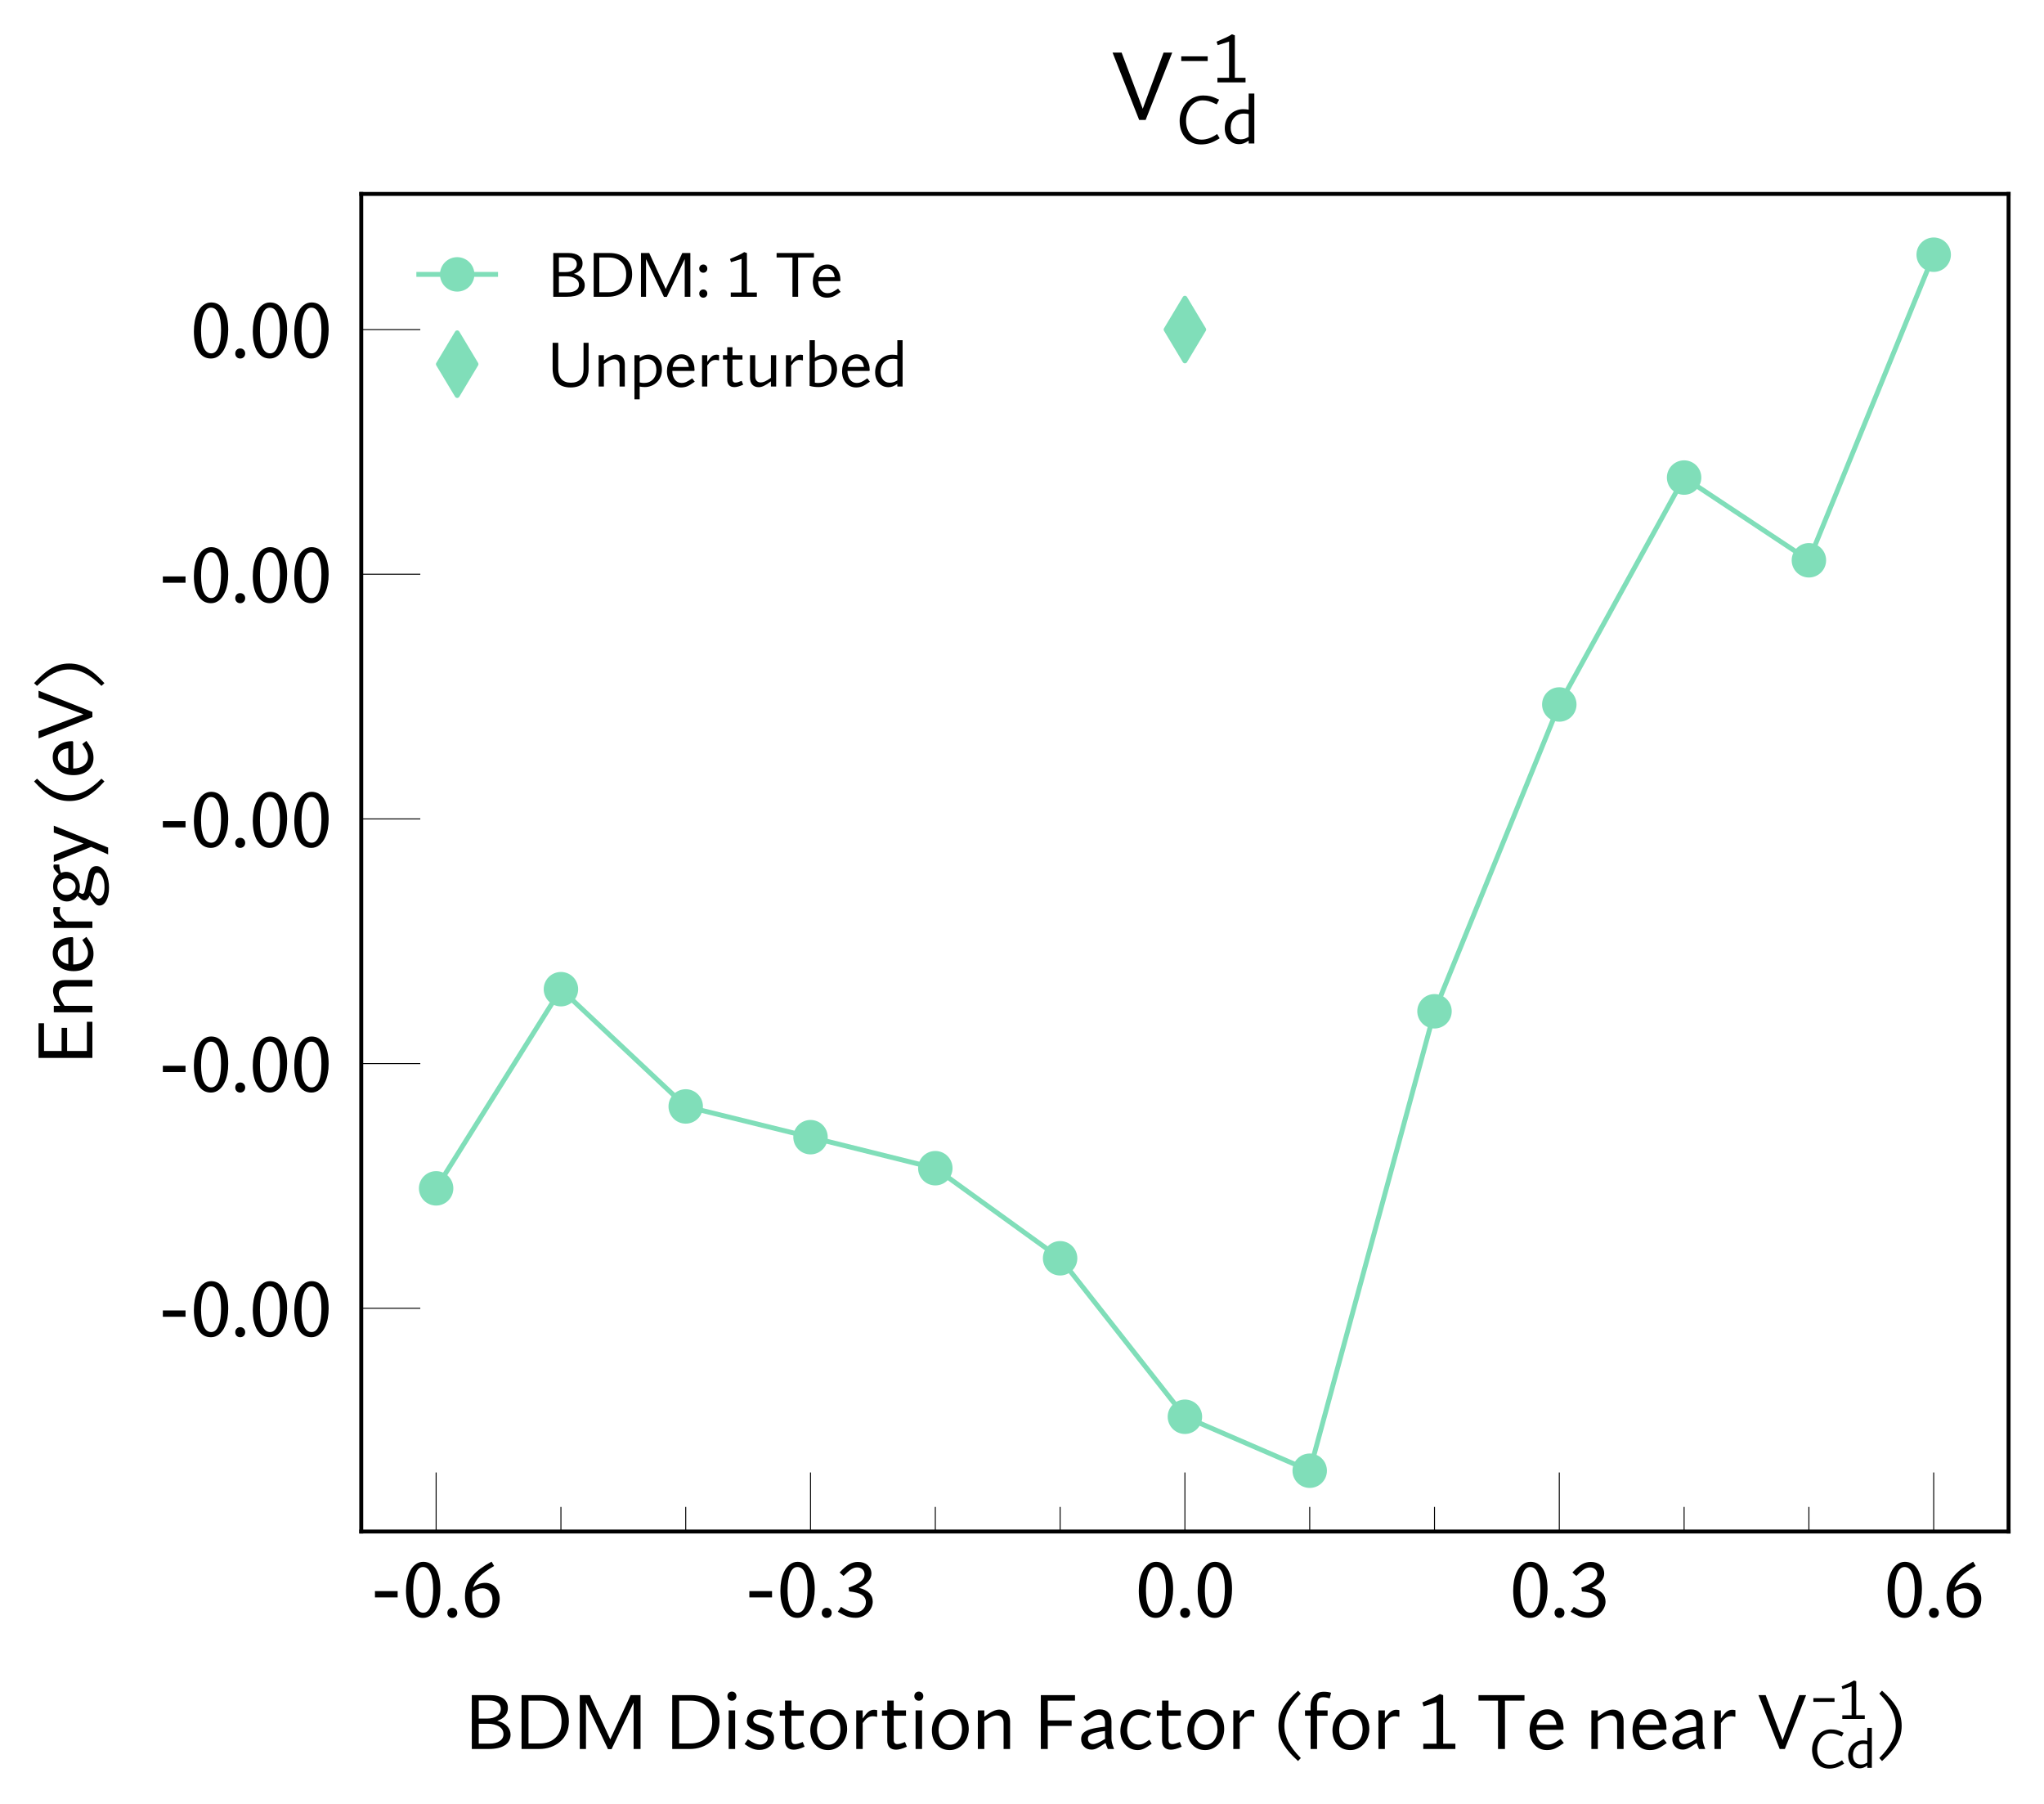 <?xml version="1.0" encoding="utf-8" standalone="no"?>
<!DOCTYPE svg PUBLIC "-//W3C//DTD SVG 1.1//EN"
  "http://www.w3.org/Graphics/SVG/1.1/DTD/svg11.dtd">
<svg height="366.613pt" version="1.1" viewBox="0 0 415.42 366.613" width="415.42pt" xmlns="http://www.w3.org/2000/svg" xmlns:xlink="http://www.w3.org/1999/xlink">
 <defs>
  <style type="text/css">*{stroke-linecap:butt;stroke-linejoin:round;}</style>
 </defs>
 <g id="figure_1">
  <g id="patch_1">
   <path d="M 0 366.613 
L 415.42 366.613 
L 415.42 0 
L 0 0 
z
" style="fill:none;"/>
  </g>
  <g id="axes_1">
   <g id="patch_2">
    <path d="M 73.42 311.2 
L 408.22 311.2 
L 408.22 39.4 
L 73.42 39.4 
z
" style="fill:none;"/>
   </g>
   <g id="matplotlib.axis_1">
    <g id="xtick_1">
     <g id="line2d_1">
      <defs>
       <path d="M 0 0 
L 0 -12 
" id="m81314e4692" style="stroke:#000000;stroke-width:0.2;"/>
      </defs>
      <g>
       <use style="stroke:#000000;stroke-width:0.2;" x="88.638" xlink:href="#m81314e4692" y="311.2"/>
      </g>
     </g>
     <g id="text_1">
      <!-- -0.6 -->
      <g transform="translate(75.184 328.527)scale(0.16 -0.16)">
       <defs>
        <path d="M 2200 1538 
L 400 1538 
L 400 2038 
L 2200 2038 
L 2200 1538 
z
" id="Seaford-2d" transform="scale(0.016)"/>
        <path d="M 591 3513 
Q 775 3922 1061 4142 
Q 1347 4363 1694 4363 
Q 2328 4363 2689 3795 
Q 3050 3228 3050 2206 
Q 3050 1784 2983 1418 
Q 2916 1053 2784 763 
Q 2600 353 2314 132 
Q 2028 -88 1681 -88 
Q 1047 -88 686 479 
Q 325 1047 325 2069 
Q 325 2491 392 2856 
Q 459 3222 591 3513 
z
M 1675 3950 
Q 1303 3950 1098 3462 
Q 894 2975 894 2088 
Q 894 1231 1101 778 
Q 1309 325 1700 325 
Q 2072 325 2276 812 
Q 2481 1300 2481 2188 
Q 2481 3044 2273 3497 
Q 2066 3950 1675 3950 
z
" id="Seaford-30" transform="scale(0.016)"/>
        <path d="M 706 -88 
Q 538 -88 425 25 
Q 313 138 313 313 
Q 313 488 425 600 
Q 538 713 706 713 
Q 875 713 987 600 
Q 1100 488 1100 313 
Q 1100 138 987 25 
Q 875 -88 706 -88 
z
" id="Seaford-2e" transform="scale(0.016)"/>
        <path d="M 2784 2306 
Q 2931 2131 3009 1906 
Q 3088 1681 3088 1425 
Q 3088 1119 2992 847 
Q 2897 575 2716 366 
Q 2525 147 2264 29 
Q 2003 -88 1706 -88 
Q 1091 -88 711 376 
Q 331 841 331 1613 
Q 331 2122 486 2525 
Q 641 2928 966 3291 
Q 1219 3575 1586 3844 
Q 1953 4113 2444 4375 
L 2644 4031 
Q 1878 3591 1501 3203 
Q 1125 2816 975 2341 
Q 1244 2534 1464 2614 
Q 1684 2694 1950 2694 
Q 2194 2694 2409 2592 
Q 2625 2491 2784 2306 
z
M 922 1988 
Q 909 1909 904 1820 
Q 900 1731 900 1631 
Q 900 1006 1117 665 
Q 1334 325 1725 325 
Q 2091 325 2305 597 
Q 2519 869 2519 1325 
Q 2519 1756 2306 2009 
Q 2094 2263 1725 2263 
Q 1525 2263 1331 2195 
Q 1138 2128 922 1988 
z
" id="Seaford-36" transform="scale(0.016)"/>
       </defs>
       <use xlink:href="#Seaford-2d"/>
       <use x="40.625" xlink:href="#Seaford-30"/>
       <use x="93.359" xlink:href="#Seaford-2e"/>
       <use x="115.43" xlink:href="#Seaford-36"/>
      </g>
     </g>
    </g>
    <g id="xtick_2">
     <g id="line2d_2">
      <g>
       <use style="stroke:#000000;stroke-width:0.2;" x="164.729" xlink:href="#m81314e4692" y="311.2"/>
      </g>
     </g>
     <g id="text_2">
      <!-- -0.3 -->
      <g transform="translate(151.275 328.527)scale(0.16 -0.16)">
       <defs>
        <path d="M 1806 4356 
Q 2284 4356 2579 4097 
Q 2875 3838 2875 3419 
Q 2875 3094 2614 2800 
Q 2353 2506 1888 2297 
Q 2444 2156 2712 1886 
Q 2981 1616 2981 1200 
Q 2981 959 2870 720 
Q 2759 481 2563 294 
Q 2372 113 2131 16 
Q 1891 -81 1631 -81 
Q 1269 -81 994 8 
Q 719 97 206 400 
L 463 788 
Q 850 544 1103 450 
Q 1356 356 1625 356 
Q 1972 356 2205 590 
Q 2438 825 2438 1163 
Q 2438 1534 2113 1742 
Q 1788 1950 1106 2013 
L 1063 2313 
Q 1728 2556 2029 2807 
Q 2331 3059 2331 3363 
Q 2331 3613 2167 3766 
Q 2003 3919 1744 3919 
Q 1594 3919 1450 3862 
Q 1306 3806 1147 3681 
Q 1066 3619 969 3531 
Q 872 3444 663 3238 
L 350 3519 
Q 781 3984 1112 4170 
Q 1444 4356 1806 4356 
z
" id="Seaford-33" transform="scale(0.016)"/>
       </defs>
       <use xlink:href="#Seaford-2d"/>
       <use x="40.625" xlink:href="#Seaford-30"/>
       <use x="93.359" xlink:href="#Seaford-2e"/>
       <use x="115.43" xlink:href="#Seaford-33"/>
      </g>
     </g>
    </g>
    <g id="xtick_3">
     <g id="line2d_3">
      <g>
       <use style="stroke:#000000;stroke-width:0.2;" x="240.82" xlink:href="#m81314e4692" y="311.2"/>
      </g>
     </g>
     <g id="text_3">
      <!-- 0.0 -->
      <g transform="translate(230.616 328.527)scale(0.16 -0.16)">
       <use xlink:href="#Seaford-30"/>
       <use x="52.734" xlink:href="#Seaford-2e"/>
       <use x="74.805" xlink:href="#Seaford-30"/>
      </g>
     </g>
    </g>
    <g id="xtick_4">
     <g id="line2d_4">
      <g>
       <use style="stroke:#000000;stroke-width:0.2;" x="316.911" xlink:href="#m81314e4692" y="311.2"/>
      </g>
     </g>
     <g id="text_4">
      <!-- 0.3 -->
      <g transform="translate(306.707 328.527)scale(0.16 -0.16)">
       <use xlink:href="#Seaford-30"/>
       <use x="52.734" xlink:href="#Seaford-2e"/>
       <use x="74.805" xlink:href="#Seaford-33"/>
      </g>
     </g>
    </g>
    <g id="xtick_5">
     <g id="line2d_5">
      <g>
       <use style="stroke:#000000;stroke-width:0.2;" x="393.002" xlink:href="#m81314e4692" y="311.2"/>
      </g>
     </g>
     <g id="text_5">
      <!-- 0.6 -->
      <g transform="translate(382.798 328.527)scale(0.16 -0.16)">
       <use xlink:href="#Seaford-30"/>
       <use x="52.734" xlink:href="#Seaford-2e"/>
       <use x="74.805" xlink:href="#Seaford-36"/>
      </g>
     </g>
    </g>
    <g id="xtick_6">
     <g id="line2d_6">
      <defs>
       <path d="M 0 0 
L 0 -5 
" id="m4571a01de6" style="stroke:#000000;stroke-width:0.2;"/>
      </defs>
      <g>
       <use style="stroke:#000000;stroke-width:0.2;" x="114.002" xlink:href="#m4571a01de6" y="311.2"/>
      </g>
     </g>
    </g>
    <g id="xtick_7">
     <g id="line2d_7">
      <g>
       <use style="stroke:#000000;stroke-width:0.2;" x="139.365" xlink:href="#m4571a01de6" y="311.2"/>
      </g>
     </g>
    </g>
    <g id="xtick_8">
     <g id="line2d_8">
      <g>
       <use style="stroke:#000000;stroke-width:0.2;" x="190.093" xlink:href="#m4571a01de6" y="311.2"/>
      </g>
     </g>
    </g>
    <g id="xtick_9">
     <g id="line2d_9">
      <g>
       <use style="stroke:#000000;stroke-width:0.2;" x="215.456" xlink:href="#m4571a01de6" y="311.2"/>
      </g>
     </g>
    </g>
    <g id="xtick_10">
     <g id="line2d_10">
      <g>
       <use style="stroke:#000000;stroke-width:0.2;" x="266.184" xlink:href="#m4571a01de6" y="311.2"/>
      </g>
     </g>
    </g>
    <g id="xtick_11">
     <g id="line2d_11">
      <g>
       <use style="stroke:#000000;stroke-width:0.2;" x="291.547" xlink:href="#m4571a01de6" y="311.2"/>
      </g>
     </g>
    </g>
    <g id="xtick_12">
     <g id="line2d_12">
      <g>
       <use style="stroke:#000000;stroke-width:0.2;" x="342.275" xlink:href="#m4571a01de6" y="311.2"/>
      </g>
     </g>
    </g>
    <g id="xtick_13">
     <g id="line2d_13">
      <g>
       <use style="stroke:#000000;stroke-width:0.2;" x="367.638" xlink:href="#m4571a01de6" y="311.2"/>
      </g>
     </g>
    </g>
    <g id="text_6">
     <!-- BDM Distortion Factor (for 1 Te near V$_{Cd}^{-1}$) -->
     <g transform="translate(94.26 355.413)scale(0.16 -0.16)">
      <defs>
       <path d="M 3713 1144 
Q 3713 591 3261 295 
Q 2809 0 1969 0 
L 638 0 
L 638 4275 
L 2106 4275 
Q 2772 4275 3136 4009 
Q 3500 3744 3500 3256 
Q 3500 2894 3284 2634 
Q 3069 2375 2656 2241 
Q 3153 2106 3433 1818 
Q 3713 1531 3713 1144 
z
M 2938 3194 
Q 2938 3503 2697 3676 
Q 2456 3850 2019 3850 
L 1188 3850 
L 1188 2413 
L 1838 2413 
Q 2344 2413 2641 2623 
Q 2938 2834 2938 3194 
z
M 3150 1175 
Q 3150 1559 2812 1779 
Q 2475 2000 1894 2000 
L 1188 2000 
L 1188 425 
L 2025 425 
Q 2544 425 2847 626 
Q 3150 828 3150 1175 
z
" id="Seaford-42" transform="scale(0.016)"/>
       <path d="M 638 0 
L 638 4275 
L 2163 4275 
Q 3206 4275 3800 3723 
Q 4394 3172 4394 2188 
Q 4394 1697 4217 1287 
Q 4041 878 3700 581 
Q 3381 300 2950 150 
Q 2519 0 2038 0 
L 638 0 
z
M 3813 2163 
Q 3813 2953 3356 3395 
Q 2900 3838 2094 3838 
L 1188 3838 
L 1188 438 
L 2063 438 
Q 2859 438 3336 898 
Q 3813 1359 3813 2163 
z
" id="Seaford-44" transform="scale(0.016)"/>
       <path d="M 638 0 
L 638 4275 
L 1444 4275 
L 3059 763 
L 4675 4275 
L 5463 4275 
L 5463 0 
L 4913 0 
L 4913 3681 
L 3163 -13 
L 2881 -13 
L 1131 3681 
L 1131 0 
L 638 0 
z
" id="Seaford-4d" transform="scale(0.016)"/>
       <path id="Seaford-20" transform="scale(0.016)"/>
       <path d="M 788 3831 
Q 634 3831 532 3934 
Q 431 4038 431 4194 
Q 431 4350 532 4453 
Q 634 4556 788 4556 
Q 941 4556 1042 4453 
Q 1144 4350 1144 4194 
Q 1144 4038 1042 3934 
Q 941 3831 788 3831 
z
M 1044 0 
L 531 0 
L 531 3063 
L 1044 3063 
L 1044 0 
z
" id="Seaford-69" transform="scale(0.016)"/>
       <path d="M 1469 350 
Q 1700 350 1881 501 
Q 2063 653 2063 856 
Q 2063 1009 1927 1111 
Q 1791 1213 1350 1356 
Q 819 1528 612 1723 
Q 406 1919 406 2231 
Q 406 2622 703 2880 
Q 1000 3138 1456 3138 
Q 1663 3138 1891 3080 
Q 2119 3022 2450 2888 
L 2288 2456 
Q 1959 2600 1764 2656 
Q 1569 2713 1400 2713 
Q 1175 2713 1040 2600 
Q 906 2488 906 2300 
Q 906 2147 1042 2048 
Q 1178 1950 1638 1800 
Q 2175 1625 2369 1425 
Q 2563 1225 2563 906 
Q 2563 488 2222 206 
Q 1881 -75 1394 -75 
Q 1113 -75 842 31 
Q 572 138 225 388 
L 488 769 
Q 797 550 1031 450 
Q 1266 350 1469 350 
z
" id="Seaford-73" transform="scale(0.016)"/>
       <path d="M 1181 2638 
L 1181 731 
Q 1181 556 1253 472 
Q 1325 388 1475 388 
Q 1581 388 1715 425 
Q 1850 463 2075 556 
L 2225 181 
Q 1938 53 1736 -1 
Q 1534 -56 1369 -56 
Q 1031 -56 850 131 
Q 669 319 669 675 
L 669 2638 
L 250 2638 
L 250 3063 
L 669 3063 
L 669 3844 
L 1181 3844 
L 1181 3063 
L 2156 3063 
L 2156 2638 
L 1181 2638 
z
" id="Seaford-74" transform="scale(0.016)"/>
       <path d="M 1788 3150 
Q 2425 3150 2819 2722 
Q 3213 2294 3213 1588 
Q 3213 1259 3108 962 
Q 3003 666 2806 434 
Q 2594 184 2309 48 
Q 2025 -88 1713 -88 
Q 1075 -88 681 340 
Q 288 769 288 1475 
Q 288 1803 392 2100 
Q 497 2397 694 2628 
Q 906 2878 1190 3014 
Q 1475 3150 1788 3150 
z
M 1763 2725 
Q 1359 2725 1089 2378 
Q 819 2031 819 1513 
Q 819 981 1072 659 
Q 1325 338 1738 338 
Q 2141 338 2411 684 
Q 2681 1031 2681 1550 
Q 2681 2081 2428 2403 
Q 2175 2725 1763 2725 
z
" id="Seaford-6f" transform="scale(0.016)"/>
       <path d="M 1031 0 
L 519 0 
L 519 3063 
L 1031 3063 
L 1031 2416 
Q 1297 2809 1494 2961 
Q 1691 3113 1944 3113 
Q 1991 3113 2047 3105 
Q 2103 3097 2181 3081 
L 2181 2581 
L 2156 2550 
Q 2081 2575 2003 2587 
Q 1925 2600 1844 2600 
Q 1613 2600 1433 2484 
Q 1253 2369 1031 2059 
L 1031 0 
z
" id="Seaford-72" transform="scale(0.016)"/>
       <path d="M 1031 0 
L 519 0 
L 519 3063 
L 1031 3063 
L 1031 2556 
Q 1444 2869 1719 2997 
Q 1994 3125 2219 3125 
Q 2619 3125 2847 2879 
Q 3075 2634 3075 2200 
L 3075 0 
L 2563 0 
L 2563 2056 
Q 2563 2347 2422 2505 
Q 2281 2663 2019 2663 
Q 1838 2663 1620 2566 
Q 1403 2469 1031 2209 
L 1031 0 
z
" id="Seaford-6e" transform="scale(0.016)"/>
       <path d="M 638 0 
L 638 4275 
L 3350 4275 
L 3350 3838 
L 1188 3838 
L 1188 2269 
L 3081 2269 
L 3081 1831 
L 1188 1831 
L 1188 0 
L 638 0 
z
" id="Seaford-46" transform="scale(0.016)"/>
       <path d="M 1719 3144 
Q 2163 3144 2409 2889 
Q 2656 2634 2656 2188 
L 2656 838 
Q 2656 669 2689 525 
Q 2722 381 2863 0 
L 2369 0 
Q 2284 197 2245 298 
Q 2206 400 2184 478 
Q 1697 147 1487 48 
Q 1278 -50 1081 -50 
Q 716 -50 483 183 
Q 250 416 250 781 
Q 250 1094 423 1270 
Q 597 1447 984 1566 
Q 1200 1628 1487 1679 
Q 1775 1731 2144 1769 
L 2144 2119 
Q 2144 2388 2009 2550 
Q 1875 2713 1656 2713 
Q 1481 2713 1300 2622 
Q 1119 2531 706 2213 
L 438 2531 
Q 928 2922 1176 3033 
Q 1425 3144 1719 3144 
z
M 1356 1291 
Q 1059 1213 923 1105 
Q 788 997 788 825 
Q 788 625 898 506 
Q 1009 388 1194 388 
Q 1353 388 1564 478 
Q 1775 569 2144 794 
L 2144 1431 
Q 1900 1403 1703 1367 
Q 1506 1331 1356 1291 
z
" id="Seaford-61" transform="scale(0.016)"/>
       <path d="M 1744 2706 
Q 1341 2706 1083 2364 
Q 825 2022 825 1475 
Q 825 969 1083 659 
Q 1341 350 1750 350 
Q 1941 350 2098 419 
Q 2256 488 2588 731 
L 2775 419 
Q 2391 128 2145 20 
Q 1900 -88 1663 -88 
Q 1369 -88 1108 29 
Q 847 147 656 363 
Q 475 566 381 834 
Q 288 1103 288 1413 
Q 288 1750 383 2048 
Q 478 2347 663 2584 
Q 869 2850 1150 2997 
Q 1431 3144 1731 3144 
Q 1972 3144 2195 3080 
Q 2419 3016 2725 2850 
L 2538 2438 
Q 2281 2578 2092 2642 
Q 1903 2706 1744 2706 
z
" id="Seaford-63" transform="scale(0.016)"/>
       <path d="M 834 275 
Q 600 644 487 1026 
Q 375 1409 375 1838 
Q 375 2266 487 2648 
Q 600 3031 834 3400 
Q 1009 3675 1267 3965 
Q 1525 4256 1931 4631 
L 2150 4394 
Q 1466 3706 1155 3093 
Q 844 2481 844 1838 
Q 844 1194 1155 581 
Q 1466 -31 2150 -719 
L 1931 -956 
Q 1525 -581 1267 -290 
Q 1009 0 834 275 
z
" id="Seaford-28" transform="scale(0.016)"/>
       <path d="M 694 2638 
L 250 2638 
L 250 3063 
L 694 3063 
L 694 3419 
Q 694 3944 978 4244 
Q 1263 4544 1750 4544 
Q 1916 4544 2055 4523 
Q 2194 4503 2319 4463 
L 2213 4019 
Q 2063 4063 1934 4084 
Q 1806 4106 1688 4106 
Q 1434 4106 1320 3961 
Q 1206 3816 1206 3494 
L 1206 3063 
L 2044 3063 
L 2044 2638 
L 1206 2638 
L 1206 0 
L 694 0 
L 694 2638 
z
" id="Seaford-66" transform="scale(0.016)"/>
       <path d="M 3025 0 
L 475 0 
L 475 419 
L 1531 419 
L 1531 3700 
L 500 3381 
L 400 3694 
Q 988 3941 1281 4081 
Q 1575 4222 1788 4363 
L 2056 4269 
L 2056 419 
L 3025 419 
L 3025 0 
z
" id="Seaford-31" transform="scale(0.016)"/>
       <path d="M 1763 3838 
L 213 3838 
L 213 4275 
L 3863 4275 
L 3863 3838 
L 2313 3838 
L 2313 0 
L 1763 0 
L 1763 3838 
z
" id="Seaford-54" transform="scale(0.016)"/>
       <path d="M 1731 350 
Q 1947 350 2151 436 
Q 2356 522 2756 800 
L 3006 475 
Q 2513 116 2248 14 
Q 1984 -88 1663 -88 
Q 1050 -88 669 348 
Q 288 784 288 1494 
Q 288 1828 380 2122 
Q 472 2416 650 2638 
Q 847 2884 1120 3017 
Q 1394 3150 1713 3150 
Q 2300 3150 2640 2723 
Q 2981 2297 2988 1575 
L 2931 1525 
L 813 1525 
Q 816 991 1067 670 
Q 1319 350 1731 350 
z
M 1688 2744 
Q 1366 2744 1142 2523 
Q 919 2303 847 1913 
L 2425 1913 
Q 2372 2316 2181 2530 
Q 1991 2744 1688 2744 
z
" id="Seaford-65" transform="scale(0.016)"/>
       <path d="M 1969 0 
L 281 4275 
L 856 4275 
L 2197 709 
L 3519 4275 
L 4069 4275 
L 2381 0 
L 1969 0 
z
" id="Seaford-56" transform="scale(0.016)"/>
       <path d="M 2888 1938 
L 488 1938 
L 488 2363 
L 2888 2363 
L 2888 1938 
z
" id="Seaford-2212" transform="scale(0.016)"/>
       <path d="M 3744 856 
L 3975 469 
Q 3459 150 3082 31 
Q 2706 -88 2275 -88 
Q 1834 -88 1465 73 
Q 1097 234 838 541 
Q 597 825 470 1211 
Q 344 1597 344 2050 
Q 344 2503 495 2918 
Q 647 3334 931 3653 
Q 1231 3994 1628 4175 
Q 2025 4356 2469 4356 
Q 2850 4356 3134 4286 
Q 3419 4216 3925 3975 
L 3706 3544 
Q 3219 3778 2969 3845 
Q 2719 3913 2419 3913 
Q 2091 3913 1805 3758 
Q 1519 3603 1309 3313 
Q 1125 3059 1025 2739 
Q 925 2419 925 2075 
Q 925 1313 1314 831 
Q 1703 350 2338 350 
Q 2678 350 3018 472 
Q 3359 594 3744 856 
z
" id="Seaford-43" transform="scale(0.016)"/>
       <path d="M 2456 4531 
L 2969 4531 
L 2969 0 
L 2456 0 
L 2456 259 
Q 2206 88 2003 12 
Q 1800 -63 1600 -63 
Q 1022 -63 655 340 
Q 288 744 288 1400 
Q 288 1763 406 2072 
Q 525 2381 753 2613 
Q 984 2850 1298 2981 
Q 1613 3113 1950 3113 
Q 2094 3113 2219 3100 
Q 2344 3088 2456 3063 
L 2456 4531 
z
M 2025 2713 
Q 1500 2713 1162 2361 
Q 825 2009 825 1438 
Q 825 947 1065 661 
Q 1306 375 1725 375 
Q 1913 375 2073 423 
Q 2234 472 2456 600 
L 2456 2659 
Q 2347 2688 2239 2700 
Q 2131 2713 2025 2713 
z
" id="Seaford-64" transform="scale(0.016)"/>
       <path d="M 1453 3400 
Q 1688 3031 1800 2648 
Q 1913 2266 1913 1838 
Q 1913 1409 1800 1026 
Q 1688 644 1453 275 
Q 1278 0 1020 -290 
Q 763 -581 356 -956 
L 138 -719 
Q 822 -31 1133 581 
Q 1444 1194 1444 1838 
Q 1444 2481 1133 3093 
Q 822 3706 138 4394 
L 356 4631 
Q 763 4256 1020 3965 
Q 1278 3675 1453 3400 
z
" id="Seaford-29" transform="scale(0.016)"/>
      </defs>
      <use transform="translate(0 0.152)" xlink:href="#Seaford-42"/>
      <use transform="translate(63.184 0.152)" xlink:href="#Seaford-44"/>
      <use transform="translate(137.109 0.152)" xlink:href="#Seaford-4d"/>
      <use transform="translate(232.422 0.152)" xlink:href="#Seaford-20"/>
      <use transform="translate(254.555 0.152)" xlink:href="#Seaford-44"/>
      <use transform="translate(327.98 0.152)" xlink:href="#Seaford-69"/>
      <use transform="translate(353.09 0.152)" xlink:href="#Seaford-73"/>
      <use transform="translate(397.328 0.152)" xlink:href="#Seaford-74"/>
      <use transform="translate(435.512 0.152)" xlink:href="#Seaford-6f"/>
      <use transform="translate(490.199 0.152)" xlink:href="#Seaford-72"/>
      <use transform="translate(527.211 0.152)" xlink:href="#Seaford-74"/>
      <use transform="translate(565.395 0.152)" xlink:href="#Seaford-69"/>
      <use transform="translate(590.004 0.152)" xlink:href="#Seaford-6f"/>
      <use transform="translate(644.691 0.152)" xlink:href="#Seaford-6e"/>
      <use transform="translate(700.648 0.152)" xlink:href="#Seaford-20"/>
      <use transform="translate(722.781 0.152)" xlink:href="#Seaford-46"/>
      <use transform="translate(780.203 0.152)" xlink:href="#Seaford-61"/>
      <use transform="translate(829.422 0.152)" xlink:href="#Seaford-63"/>
      <use transform="translate(876.297 0.152)" xlink:href="#Seaford-74"/>
      <use transform="translate(914.48 0.152)" xlink:href="#Seaford-6f"/>
      <use transform="translate(969.168 0.152)" xlink:href="#Seaford-72"/>
      <use transform="translate(1005.18 0.152)" xlink:href="#Seaford-20"/>
      <use transform="translate(1028.812 0.152)" xlink:href="#Seaford-28"/>
      <use transform="translate(1064.555 0.152)" xlink:href="#Seaford-66"/>
      <use transform="translate(1098.832 0.152)" xlink:href="#Seaford-6f"/>
      <use transform="translate(1153.52 0.152)" xlink:href="#Seaford-72"/>
      <use transform="translate(1189.531 0.152)" xlink:href="#Seaford-20"/>
      <use transform="translate(1211.164 0.152)" xlink:href="#Seaford-31"/>
      <use transform="translate(1261.898 0.152)" xlink:href="#Seaford-20"/>
      <use transform="translate(1285.531 0.152)" xlink:href="#Seaford-54"/>
      <use transform="translate(1349.203 0.152)" xlink:href="#Seaford-65"/>
      <use transform="translate(1400.375 0.152)" xlink:href="#Seaford-20"/>
      <use transform="translate(1424.008 0.152)" xlink:href="#Seaford-6e"/>
      <use transform="translate(1479.965 0.152)" xlink:href="#Seaford-65"/>
      <use transform="translate(1531.137 0.152)" xlink:href="#Seaford-61"/>
      <use transform="translate(1580.355 0.152)" xlink:href="#Seaford-72"/>
      <use transform="translate(1616.367 0.152)" xlink:href="#Seaford-20"/>
      <use transform="translate(1640 0.152)" xlink:href="#Seaford-56"/>
      <use transform="translate(1708.806 38.28)scale(0.7)" xlink:href="#Seaford-2212"/>
      <use transform="translate(1745.72 38.28)scale(0.7)" xlink:href="#Seaford-31"/>
      <use transform="translate(1708.806 -23.778)scale(0.7)" xlink:href="#Seaford-43"/>
      <use transform="translate(1755.291 -23.778)scale(0.7)" xlink:href="#Seaford-64"/>
      <use transform="translate(1795.828 0.152)" xlink:href="#Seaford-29"/>
     </g>
    </g>
   </g>
   <g id="matplotlib.axis_2">
    <g id="ytick_1">
     <g id="line2d_14">
      <defs>
       <path d="M 0 0 
L 12 0 
" id="m0265e67ab4" style="stroke:#000000;stroke-width:0.2;"/>
      </defs>
      <g>
       <use style="stroke:#000000;stroke-width:0.2;" x="73.42" xlink:href="#m0265e67ab4" y="265.836"/>
      </g>
     </g>
     <g id="text_7">
      <!-- -0.00 -->
      <g transform="translate(32.075 271.499)scale(0.16 -0.16)">
       <use xlink:href="#Seaford-2d"/>
       <use x="40.625" xlink:href="#Seaford-30"/>
       <use x="93.359" xlink:href="#Seaford-2e"/>
       <use x="115.43" xlink:href="#Seaford-30"/>
       <use x="168.164" xlink:href="#Seaford-30"/>
      </g>
     </g>
    </g>
    <g id="ytick_2">
     <g id="line2d_15">
      <g>
       <use style="stroke:#000000;stroke-width:0.2;" x="73.42" xlink:href="#m0265e67ab4" y="216.118"/>
      </g>
     </g>
     <g id="text_8">
      <!-- -0.00 -->
      <g transform="translate(32.075 221.781)scale(0.16 -0.16)">
       <use xlink:href="#Seaford-2d"/>
       <use x="40.625" xlink:href="#Seaford-30"/>
       <use x="93.359" xlink:href="#Seaford-2e"/>
       <use x="115.43" xlink:href="#Seaford-30"/>
       <use x="168.164" xlink:href="#Seaford-30"/>
      </g>
     </g>
    </g>
    <g id="ytick_3">
     <g id="line2d_16">
      <g>
       <use style="stroke:#000000;stroke-width:0.2;" x="73.42" xlink:href="#m0265e67ab4" y="166.4"/>
      </g>
     </g>
     <g id="text_9">
      <!-- -0.00 -->
      <g transform="translate(32.075 172.063)scale(0.16 -0.16)">
       <use xlink:href="#Seaford-2d"/>
       <use x="40.625" xlink:href="#Seaford-30"/>
       <use x="93.359" xlink:href="#Seaford-2e"/>
       <use x="115.43" xlink:href="#Seaford-30"/>
       <use x="168.164" xlink:href="#Seaford-30"/>
      </g>
     </g>
    </g>
    <g id="ytick_4">
     <g id="line2d_17">
      <g>
       <use style="stroke:#000000;stroke-width:0.2;" x="73.42" xlink:href="#m0265e67ab4" y="116.682"/>
      </g>
     </g>
     <g id="text_10">
      <!-- -0.00 -->
      <g transform="translate(32.075 122.346)scale(0.16 -0.16)">
       <use xlink:href="#Seaford-2d"/>
       <use x="40.625" xlink:href="#Seaford-30"/>
       <use x="93.359" xlink:href="#Seaford-2e"/>
       <use x="115.43" xlink:href="#Seaford-30"/>
       <use x="168.164" xlink:href="#Seaford-30"/>
      </g>
     </g>
    </g>
    <g id="ytick_5">
     <g id="line2d_18">
      <g>
       <use style="stroke:#000000;stroke-width:0.2;" x="73.42" xlink:href="#m0265e67ab4" y="66.964"/>
      </g>
     </g>
     <g id="text_11">
      <!-- 0.00 -->
      <g transform="translate(38.575 72.628)scale(0.16 -0.16)">
       <use xlink:href="#Seaford-30"/>
       <use x="52.734" xlink:href="#Seaford-2e"/>
       <use x="74.805" xlink:href="#Seaford-30"/>
       <use x="127.539" xlink:href="#Seaford-30"/>
      </g>
     </g>
    </g>
    <g id="text_12">
     <!-- Energy (eV) -->
     <g transform="translate(18.777 216.599)rotate(-90)scale(0.16 -0.16)">
      <defs>
       <path d="M 638 0 
L 638 4275 
L 3388 4275 
L 3388 3838 
L 1188 3838 
L 1188 2444 
L 3025 2444 
L 3025 2006 
L 1188 2006 
L 1188 438 
L 3506 438 
L 3506 0 
L 638 0 
z
" id="Seaford-45" transform="scale(0.016)"/>
       <path d="M 741 2809 
Q 909 2959 1121 3039 
Q 1334 3119 1563 3119 
Q 1863 3119 2117 2998 
Q 2372 2878 2528 2666 
Q 2800 2944 2912 3019 
Q 3025 3094 3150 3094 
Q 3184 3094 3226 3083 
Q 3269 3072 3300 3056 
L 3300 2625 
Q 3125 2625 2958 2592 
Q 2791 2559 2631 2494 
Q 2675 2397 2697 2295 
Q 2719 2194 2719 2088 
Q 2719 1872 2620 1667 
Q 2522 1463 2344 1306 
Q 2175 1156 1962 1075 
Q 1750 994 1525 994 
Q 1413 994 1302 1012 
Q 1191 1031 1084 1069 
Q 1025 963 1000 900 
Q 975 838 975 781 
Q 975 706 1059 659 
Q 1144 613 1356 569 
L 2425 344 
Q 2816 263 2995 103 
Q 3175 -56 3175 -331 
Q 3175 -566 3003 -772 
Q 2831 -978 2522 -1116 
Q 2300 -1216 2031 -1267 
Q 1763 -1319 1469 -1319 
Q 828 -1319 436 -1106 
Q 44 -894 44 -556 
Q 44 -388 169 -255 
Q 294 -122 822 222 
Q 644 294 550 405 
Q 456 516 456 650 
Q 456 744 534 851 
Q 613 959 831 1197 
Q 613 1338 491 1556 
Q 369 1775 369 2025 
Q 369 2244 466 2448 
Q 563 2653 741 2809 
z
M 1525 2781 
Q 1250 2781 1069 2579 
Q 888 2378 888 2081 
Q 888 1766 1081 1548 
Q 1275 1331 1563 1331 
Q 1834 1331 2017 1532 
Q 2200 1734 2200 2031 
Q 2200 2350 2008 2565 
Q 1816 2781 1525 2781 
z
M 588 -488 
Q 588 -713 833 -838 
Q 1078 -963 1513 -963 
Q 2003 -963 2323 -800 
Q 2644 -638 2644 -406 
Q 2644 -275 2555 -209 
Q 2466 -144 2250 -100 
L 1153 134 
Q 772 -159 680 -267 
Q 588 -375 588 -488 
z
" id="Seaford-67" transform="scale(0.016)"/>
       <path d="M 3063 3063 
L 1325 -1250 
L 781 -1250 
L 1381 100 
L 188 3063 
L 738 3063 
L 1644 697 
L 2519 3063 
L 3063 3063 
z
" id="Seaford-79" transform="scale(0.016)"/>
      </defs>
      <use xlink:href="#Seaford-45"/>
      <use x="59.863" xlink:href="#Seaford-6e"/>
      <use x="115.82" xlink:href="#Seaford-65"/>
      <use x="166.992" xlink:href="#Seaford-72"/>
      <use x="203.004" xlink:href="#Seaford-67"/>
      <use x="256.141" xlink:href="#Seaford-79"/>
      <use x="306.824" xlink:href="#Seaford-20"/>
      <use x="330.457" xlink:href="#Seaford-28"/>
      <use x="364.699" xlink:href="#Seaford-65"/>
      <use x="411.496" xlink:href="#Seaford-56"/>
      <use x="480.465" xlink:href="#Seaford-29"/>
     </g>
    </g>
   </g>
   <g id="line2d_19">
    <path clip-path="url(#pb3f67dee0f)" d="M 88.638 241.468 
L 114.002 200.998 
L 139.365 224.824 
L 164.729 231.07 
L 190.093 237.376 
L 215.456 255.678 
L 240.82 287.88 
L 266.184 298.845 
L 291.547 205.49 
L 316.911 143.147 
L 342.275 97.039 
L 367.638 113.848 
L 393.002 51.755 
" style="fill:none;stroke:#80deb9;stroke-linecap:square;"/>
    <defs>
     <path d="M 0 3 
C 0.796 3 1.559 2.684 2.121 2.121 
C 2.684 1.559 3 0.796 3 0 
C 3 -0.796 2.684 -1.559 2.121 -2.121 
C 1.559 -2.684 0.796 -3 0 -3 
C -0.796 -3 -1.559 -2.684 -2.121 -2.121 
C -2.684 -1.559 -3 -0.796 -3 0 
C -3 0.796 -2.684 1.559 -2.121 2.121 
C -1.559 2.684 -0.796 3 0 3 
z
" id="m771eef22f9" style="stroke:#80deb9;"/>
    </defs>
    <g clip-path="url(#pb3f67dee0f)">
     <use style="fill:#80deb9;stroke:#80deb9;" x="88.638" xlink:href="#m771eef22f9" y="241.468"/>
     <use style="fill:#80deb9;stroke:#80deb9;" x="114.002" xlink:href="#m771eef22f9" y="200.998"/>
     <use style="fill:#80deb9;stroke:#80deb9;" x="139.365" xlink:href="#m771eef22f9" y="224.824"/>
     <use style="fill:#80deb9;stroke:#80deb9;" x="164.729" xlink:href="#m771eef22f9" y="231.07"/>
     <use style="fill:#80deb9;stroke:#80deb9;" x="190.093" xlink:href="#m771eef22f9" y="237.376"/>
     <use style="fill:#80deb9;stroke:#80deb9;" x="215.456" xlink:href="#m771eef22f9" y="255.678"/>
     <use style="fill:#80deb9;stroke:#80deb9;" x="240.82" xlink:href="#m771eef22f9" y="287.88"/>
     <use style="fill:#80deb9;stroke:#80deb9;" x="266.184" xlink:href="#m771eef22f9" y="298.845"/>
     <use style="fill:#80deb9;stroke:#80deb9;" x="291.547" xlink:href="#m771eef22f9" y="205.49"/>
     <use style="fill:#80deb9;stroke:#80deb9;" x="316.911" xlink:href="#m771eef22f9" y="143.147"/>
     <use style="fill:#80deb9;stroke:#80deb9;" x="342.275" xlink:href="#m771eef22f9" y="97.039"/>
     <use style="fill:#80deb9;stroke:#80deb9;" x="367.638" xlink:href="#m771eef22f9" y="113.848"/>
     <use style="fill:#80deb9;stroke:#80deb9;" x="393.002" xlink:href="#m771eef22f9" y="51.755"/>
    </g>
   </g>
   <g id="line2d_20">
    <defs>
     <path d="M 0 6.364 
L 3.818 0 
L 0 -6.364 
L -3.818 0 
z
" id="m0093635411" style="stroke:#80deb9;stroke-linejoin:miter;"/>
    </defs>
    <g clip-path="url(#pb3f67dee0f)">
     <use style="fill:#80deb9;stroke:#80deb9;stroke-linejoin:miter;" x="240.82" xlink:href="#m0093635411" y="66.964"/>
    </g>
   </g>
   <g id="patch_3">
    <path d="M 73.42 311.2 
L 73.42 39.4 
" style="fill:none;stroke:#000000;stroke-linecap:square;stroke-linejoin:miter;stroke-width:0.8;"/>
   </g>
   <g id="patch_4">
    <path d="M 408.22 311.2 
L 408.22 39.4 
" style="fill:none;stroke:#000000;stroke-linecap:square;stroke-linejoin:miter;stroke-width:0.8;"/>
   </g>
   <g id="patch_5">
    <path d="M 73.42 311.2 
L 408.22 311.2 
" style="fill:none;stroke:#000000;stroke-linecap:square;stroke-linejoin:miter;stroke-width:0.8;"/>
   </g>
   <g id="patch_6">
    <path d="M 73.42 39.4 
L 408.22 39.4 
" style="fill:none;stroke:#000000;stroke-linecap:square;stroke-linejoin:miter;stroke-width:0.8;"/>
   </g>
   <g id="text_13">
    <!-- V$_{Cd}^{-1}$ -->
    <g transform="translate(225.22 24.4)scale(0.2 -0.2)">
     <use transform="translate(0 0.152)" xlink:href="#Seaford-56"/>
     <use transform="translate(68.806 38.28)scale(0.7)" xlink:href="#Seaford-2212"/>
     <use transform="translate(105.72 38.28)scale(0.7)" xlink:href="#Seaford-31"/>
     <use transform="translate(68.806 -23.778)scale(0.7)" xlink:href="#Seaford-43"/>
     <use transform="translate(115.291 -23.778)scale(0.7)" xlink:href="#Seaford-64"/>
    </g>
   </g>
   <g id="legend_1">
    <g id="line2d_21">
     <path d="M 85.12 55.754 
L 100.72 55.754 
" style="fill:none;stroke:#80deb9;stroke-linecap:square;"/>
    </g>
    <g id="line2d_22">
     <g>
      <use style="fill:#80deb9;stroke:#80deb9;" x="92.92" xlink:href="#m771eef22f9" y="55.754"/>
     </g>
    </g>
    <g id="text_14">
     <!-- BDM: 1 Te -->
     <g transform="translate(111.12 60.304)scale(0.13 -0.13)">
      <defs>
       <path d="M 769 2350 
Q 600 2350 487 2462 
Q 375 2575 375 2750 
Q 375 2925 487 3037 
Q 600 3150 769 3150 
Q 938 3150 1050 3037 
Q 1163 2925 1163 2750 
Q 1163 2575 1050 2462 
Q 938 2350 769 2350 
z
M 769 -88 
Q 600 -88 487 25 
Q 375 138 375 313 
Q 375 488 487 600 
Q 600 713 769 713 
Q 938 713 1050 600 
Q 1163 488 1163 313 
Q 1163 138 1050 25 
Q 938 -88 769 -88 
z
" id="Seaford-3a" transform="scale(0.016)"/>
      </defs>
      <use xlink:href="#Seaford-42"/>
      <use x="63.184" xlink:href="#Seaford-44"/>
      <use x="137.109" xlink:href="#Seaford-4d"/>
      <use x="232.422" xlink:href="#Seaford-3a"/>
      <use x="256.445" xlink:href="#Seaford-20"/>
      <use x="280.078" xlink:href="#Seaford-31"/>
      <use x="332.812" xlink:href="#Seaford-20"/>
      <use x="355.945" xlink:href="#Seaford-54"/>
      <use x="411.367" xlink:href="#Seaford-65"/>
     </g>
    </g>
    <g id="line2d_23"/>
    <g id="line2d_24">
     <g>
      <use style="fill:#80deb9;stroke:#80deb9;stroke-linejoin:miter;" x="92.92" xlink:href="#m0093635411" y="73.996"/>
     </g>
    </g>
    <g id="text_15">
     <!-- Unperturbed -->
     <g transform="translate(111.12 78.546)scale(0.13 -0.13)">
      <defs>
       <path d="M 4088 4275 
L 4088 1706 
Q 4088 844 3633 378 
Q 3178 -88 2338 -88 
Q 1472 -88 1023 376 
Q 575 841 575 1738 
L 575 4275 
L 1125 4275 
L 1125 1725 
Q 1125 1066 1440 720 
Q 1756 375 2363 375 
Q 2963 375 3278 704 
Q 3594 1034 3594 1663 
L 3594 4275 
L 4088 4275 
z
" id="Seaford-55" transform="scale(0.016)"/>
       <path d="M 1031 -1250 
L 519 -1250 
L 519 3063 
L 1031 3063 
L 1031 2803 
Q 1281 2975 1484 3050 
Q 1688 3125 1888 3125 
Q 2466 3125 2833 2722 
Q 3200 2319 3200 1663 
Q 3200 1300 3081 990 
Q 2963 681 2734 450 
Q 2503 213 2189 81 
Q 1875 -50 1538 -50 
Q 1394 -50 1269 -37 
Q 1144 -25 1031 0 
L 1031 -1250 
z
M 1463 350 
Q 1988 350 2325 701 
Q 2663 1053 2663 1625 
Q 2663 2116 2422 2402 
Q 2181 2688 1763 2688 
Q 1575 2688 1414 2639 
Q 1253 2591 1031 2463 
L 1031 403 
Q 1141 375 1248 362 
Q 1356 350 1463 350 
z
" id="Seaford-70" transform="scale(0.016)"/>
       <path d="M 1363 -63 
Q 963 -63 734 182 
Q 506 428 506 863 
L 506 3063 
L 1019 3063 
L 1019 1006 
Q 1019 716 1159 558 
Q 1300 400 1563 400 
Q 1744 400 1961 497 
Q 2178 594 2550 853 
L 2550 3063 
L 3063 3063 
L 3063 0 
L 2550 0 
L 2550 506 
Q 2138 194 1863 65 
Q 1588 -63 1363 -63 
z
" id="Seaford-75" transform="scale(0.016)"/>
       <path d="M 1400 -50 
Q 1153 -50 956 -25 
Q 759 0 519 63 
L 519 4531 
L 1031 4531 
L 1031 2803 
Q 1281 2975 1490 3050 
Q 1700 3125 1913 3125 
Q 2481 3125 2840 2725 
Q 3200 2325 3200 1681 
Q 3200 1288 3072 966 
Q 2944 644 2694 413 
Q 2453 188 2118 69 
Q 1784 -50 1400 -50 
z
M 2663 1644 
Q 2663 2128 2423 2408 
Q 2184 2688 1763 2688 
Q 1575 2688 1414 2639 
Q 1253 2591 1031 2463 
L 1031 384 
Q 1113 366 1194 358 
Q 1275 350 1363 350 
Q 1959 350 2311 695 
Q 2663 1041 2663 1644 
z
" id="Seaford-62" transform="scale(0.016)"/>
      </defs>
      <use xlink:href="#Seaford-55"/>
      <use x="72.852" xlink:href="#Seaford-6e"/>
      <use x="128.809" xlink:href="#Seaford-70"/>
      <use x="183.301" xlink:href="#Seaford-65"/>
      <use x="234.473" xlink:href="#Seaford-72"/>
      <use x="271.484" xlink:href="#Seaford-74"/>
      <use x="309.668" xlink:href="#Seaford-75"/>
      <use x="365.625" xlink:href="#Seaford-72"/>
      <use x="402.637" xlink:href="#Seaford-62"/>
      <use x="457.129" xlink:href="#Seaford-65"/>
      <use x="508.801" xlink:href="#Seaford-64"/>
     </g>
    </g>
   </g>
  </g>
 </g>
 <defs>
  <clipPath id="pb3f67dee0f">
   <rect height="271.8" width="334.8" x="73.42" y="39.4"/>
  </clipPath>
 </defs>
</svg>
